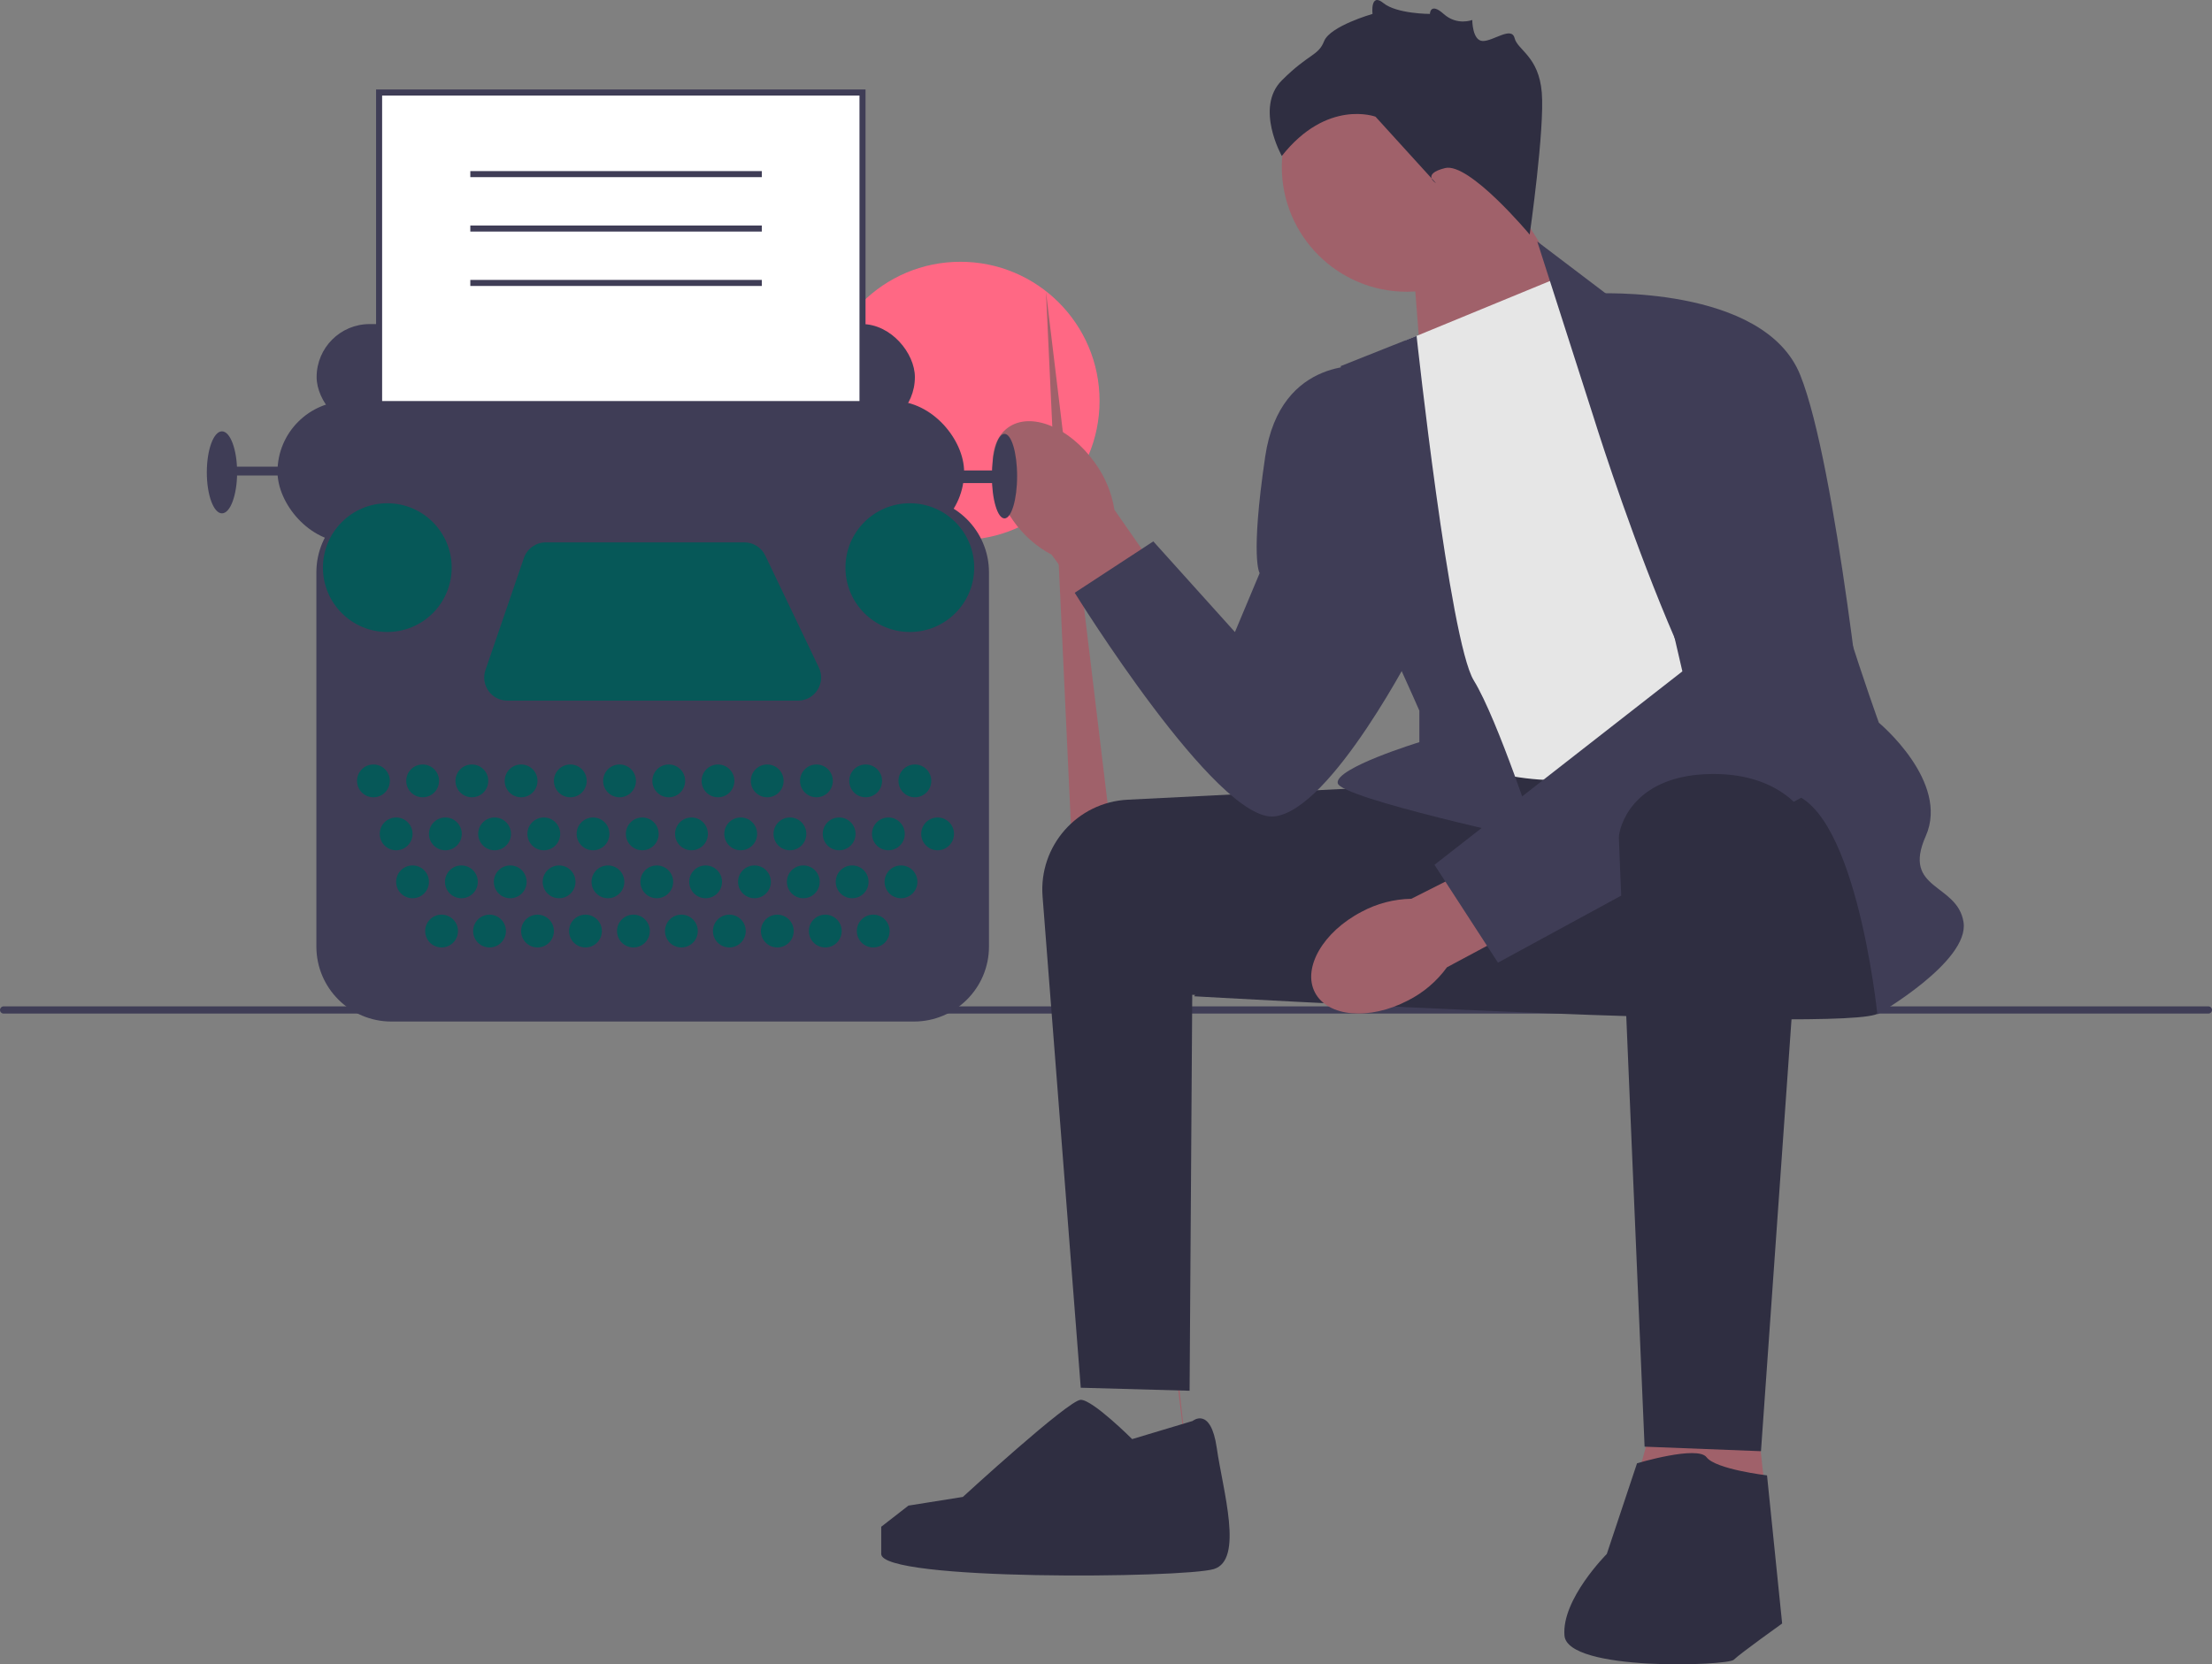 <svg xmlns="http://www.w3.org/2000/svg" 
width="731.67" height="550.618" 
viewBox="0 0 731.67 550.618" 
xmlns:xlink="http://www.w3.org/1999/xlink">
<rect x="0" y="0" width="731.67" height="550.618" fill="#808080" stroke="none"/>
<circle cx="317.682" cy="132.627" 
r="46.021" fill="#ff6884"/><g><path 
d="M0,334.134c0,.66,.53,1.19,1.19,
1.19H730.48c.66,0,1.19-.53,1.19-1.19,
0-.66-.53-1.19-1.19-1.19H1.19c-.66,
0-1.19,.53-1.19,1.19Z" fill="#3f3d56"/>
<g><polygon points="466.985 81.606 470.811 
130.557 526.268 107.393 494.985 57.606
 466.985 81.606" fill="#a0616a"/><circle 
 cx="465.323" cy="55.181" r="41.339" 
 fill="#a0616a"/><polygon points="387.985 
 440.606 394.985 503.393 345.985 
 96.606 361.985 438.606 387.985 
 440.606" fill="#a0616a"/><polygon 
 points="578.985 449.606 585.985 
 512.393 536.985 505.606 552.985 
 447.606 578.985 449.606" fill="#a0616a"/>
 <path d="M462.485,260.106c-.669,0-54.146,
 2.685-89.477,4.463-16.723,.841-29.452,
 15.315-28.155,32.009l12.632,162.528,
 36,1,.878-131,71.122,4-3-73Z" 
 fill="#2f2e41"/><path d="M619.485,
 259.106s9,69,2,76c-7,7-226.5-5.5-226.5-5.5,
 0,0,48.154-69.537,56.827-71.519,
 8.673-1.981,146.673-8.981,146.673-8.981l21,
 10Z" fill="#2f2e41"/><path id="uuid-395a52e4-5c72-4314-a9bf-6720c6920e4c-467" 
 d="M335.127,172.233c-8.359-11.691-9.103-25.48-1.662-30.799,
 7.441-5.319,20.247-.152,28.607,11.544,3.404,4.626,5.65,10,6.551,15.673l34.792,49.981-19.8,13.708-35.775-48.834c-5.078-2.688-9.437-6.554-12.714-11.273Z" fill="#a0616a"/><path id="uuid-2bcb0f29-4cb0-4836-b3e1-c42200070018-468" d="M465.674,331.017c-12.747,6.638-26.505,5.441-30.727-2.672-4.223-8.113,2.688-20.068,15.44-26.706,5.058-2.722,10.694-4.192,16.436-4.289l54.365-27.441,10.797,21.526-53.367,28.575c-3.374,4.65-7.812,8.425-12.944,11.008Z" fill="#a0616a"/><path d="M464.985,112.606l51-21,96,148s-67,15-90,18c-23,3-49-9-49-9l-8-136Z" fill="#e6e6e6"/><path d="M526.985,137.606l-18.5-57.709,24,18.209s68,45,68,64c0,19,21,77,21,77,0,0,23.5,19.5,15.5,37.5-8,18,10.5,15.5,12.5,28.5,2,13-28.5,30.5-28.5,30.5,0,0-7.5-73.5-31.5-73.5-24,0-62.5-124.5-62.5-124.5Z" fill="#3f3d56"/><path d="M468.568,111.13l-25.084,9.976s4,70,8,76,18,38,18,38v10.429s-28,8.571-27,13.571c1,5,66,19,66,19,0,0-13-40-21-53-8-13-18.916-113.976-18.916-113.976Z" fill="#3f3d56"/><path d="M527.485,97.106s56-3,68,27c12,30,22,128,22,128l-122,66.374-21-32.374,82-64-29-125Z" fill="#3f3d56"/><path d="M452.485,121.106s-29-4-34,30-1.823,38.5-1.823,38.5l-8.177,19.5-27-30-26,17s47,76,66,74c19-2,47-57,47-57l-16-92Z" fill="#3f3d56"/><path d="M597.323,270.145l-14.839,209.961-38.5-1.5s-8.5-198.5-8.5-201.5c0-3,4-20,29-21,25-1,32.839,14.039,32.839,14.039Z" fill="#2f2e41"/><path d="M541.485,484.106s20-6,23-2c3,4,20,6,20,6l5,49s-14,10-16,12-55,4-56-8c-1-12,14-27,14-27l10-30Z" fill="#2f2e41"/><path d="M394.485,470.106s6-5,8,9c2,14,9,37-1,40-10,3-110,4-110-5v-9l9-7,18.004-2.869s34.996-32.131,38.996-32.131c4,0,17,13,17,13l20-6Z" fill="#2f2e41"/><path d="M505.985,77.606s-20-24-28-22-3,5-3,5l-20-22s-16-6-31,13c0,0-9-16,0-25,9-9,12-8,14-13,2-5,16-9,16-9,0,0-.803-7.197,3.598-3.598s15.394,3.598,15.394,3.598c0,0,.063-4,4.535,0s9.472,2,9.472,2c0,0,0,6.921,3.5,6.961,3.5,.039,9.5-4.961,10.5-.961s8,6,9,18-4,47-4,47Z" fill="#2f2e41"/></g></g><g><rect x="104.731" y="107.214" width="197.887" height="35.069" rx="17.534" ry="17.534" fill="#3f3d56"/><rect x="125.397" y="30.606" width="159.896" height="175.343" fill="#fff"/><path d="M286.293,206.949H124.397V29.606h161.896V206.949Zm-159.896-2h157.896V31.606H126.397V204.949Z" fill="#3f3d56"/><rect x="91.789" y="132.681" width="227.111" height="46.758" rx="23.379" ry="23.379" fill="#3f3d56"/><ellipse cx="332.26" cy="157.521" rx="4.175" ry="13.986" fill="#3f3d56"/><ellipse cx="73.42" cy="156.269" rx="5.01" ry="13.568" fill="#3f3d56"/><rect x="74.672" y="154.39" width="28.806" height="2.922" fill="#3f3d56"/><rect x="306.376" y="155.642" width="23.379" height="4.175" fill="#3f3d56"/><path d="M302.334,337.957H129.439c-13.669,0-24.79-11.121-24.79-24.79v-123.841c0-13.669,11.121-24.79,24.79-24.79h172.896c13.669,0,24.789,11.121,24.789,24.79v123.841c0,13.669-11.12,24.79-24.789,24.79Z" fill="#3f3d56"/><circle cx="123.518" cy="258.343" r="5.427" fill="#065858"/><circle cx="131.033" cy="275.878" r="5.427" fill="#065858"/><circle cx="136.46" cy="291.742" r="5.427" fill="#065858"/><circle cx="146.062" cy="308.024" r="5.427" fill="#065858"/><circle cx="161.926" cy="308.024" r="5.427" fill="#065858"/><circle cx="177.791" cy="308.024" r="5.427" fill="#065858"/><circle cx="193.655" cy="308.024" r="5.427" fill="#065858"/><circle cx="209.52" cy="308.024" r="5.427" fill="#065858"/><circle cx="225.384" cy="308.024" r="5.427" fill="#065858"/><circle cx="241.248" cy="308.024" r="5.427" fill="#065858"/><circle cx="257.113" cy="308.024" r="5.427" fill="#065858"/><circle cx="272.977" cy="308.024" r="5.427" fill="#065858"/><circle cx="288.841" cy="308.024" r="5.427" fill="#065858"/><circle cx="152.617" cy="291.742" r="5.427" fill="#065858"/><circle cx="168.773" cy="291.742" r="5.427" fill="#065858"/><circle cx="184.93" cy="291.742" r="5.427" fill="#065858"/><circle cx="201.086" cy="291.742" r="5.427" fill="#065858"/><circle cx="217.243" cy="291.742" r="5.427" fill="#065858"/><circle cx="233.4" cy="291.742" r="5.427" fill="#065858"/><circle cx="249.556" cy="291.742" r="5.427" fill="#065858"/><circle cx="265.713" cy="291.742" r="5.427" fill="#065858"/><circle cx="281.869" cy="291.742" r="5.427" fill="#065858"/><circle cx="298.026" cy="291.742" r="5.427" fill="#065858"/><circle cx="147.314" cy="275.878" r="5.427" fill="#065858"/><circle cx="163.596" cy="275.878" r="5.427" fill="#065858"/><circle cx="179.878" cy="275.878" r="5.427" fill="#065858"/><circle cx="196.16" cy="275.878" r="5.427" fill="#065858"/><circle cx="212.442" cy="275.878" r="5.427" fill="#065858"/><circle cx="228.724" cy="275.878" r="5.427" fill="#065858"/><circle cx="245.006" cy="275.878" r="5.427" fill="#065858"/><circle cx="261.287" cy="275.878" r="5.427" fill="#065858"/><circle cx="277.569" cy="275.878" r="5.427" fill="#065858"/><circle cx="293.851" cy="275.878" r="5.427" fill="#065858"/><circle cx="310.133" cy="275.878" r="5.427" fill="#065858"/><circle cx="139.8" cy="258.343" r="5.427" fill="#065858"/><circle cx="156.082" cy="258.343" r="5.427" fill="#065858"/><circle cx="172.363" cy="258.343" r="5.427" fill="#065858"/><circle cx="188.645" cy="258.343" r="5.427" fill="#065858"/><circle cx="204.927" cy="258.343" r="5.427" fill="#065858"/><circle cx="221.209" cy="258.343" r="5.427" fill="#065858"/><circle cx="237.491" cy="258.343" r="5.427" fill="#065858"/><circle cx="253.773" cy="258.343" r="5.427" fill="#065858"/><circle cx="270.055" cy="258.343" r="5.427" fill="#065858"/><circle cx="286.336" cy="258.343" r="5.427" fill="#065858"/><circle cx="302.618" cy="258.343" r="5.427" fill="#065858"/><circle cx="128.11" cy="187.789" r="21.292" fill="#065858"/><circle cx="300.948" cy="187.789" r="21.292" fill="#065858"/><path d="M180.522,179.439h65.701c2.945,0,5.628,1.691,6.899,4.347l17.731,37.06c2.429,5.076-1.272,10.948-6.899,10.948h-96.139c-5.248,0-8.936-5.164-7.234-10.128l12.707-37.06c1.06-3.091,3.967-5.167,7.234-5.167Z" fill="#065858"/></g><rect x="155.568" y="56.606" width="96.417" height="2" fill="#3f3d56"/><rect x="155.568" y="74.606" width="96.417" height="2" fill="#3f3d56"/><rect x="155.568" y="92.606" width="96.417" height="2" fill="#3f3d56"/></svg>